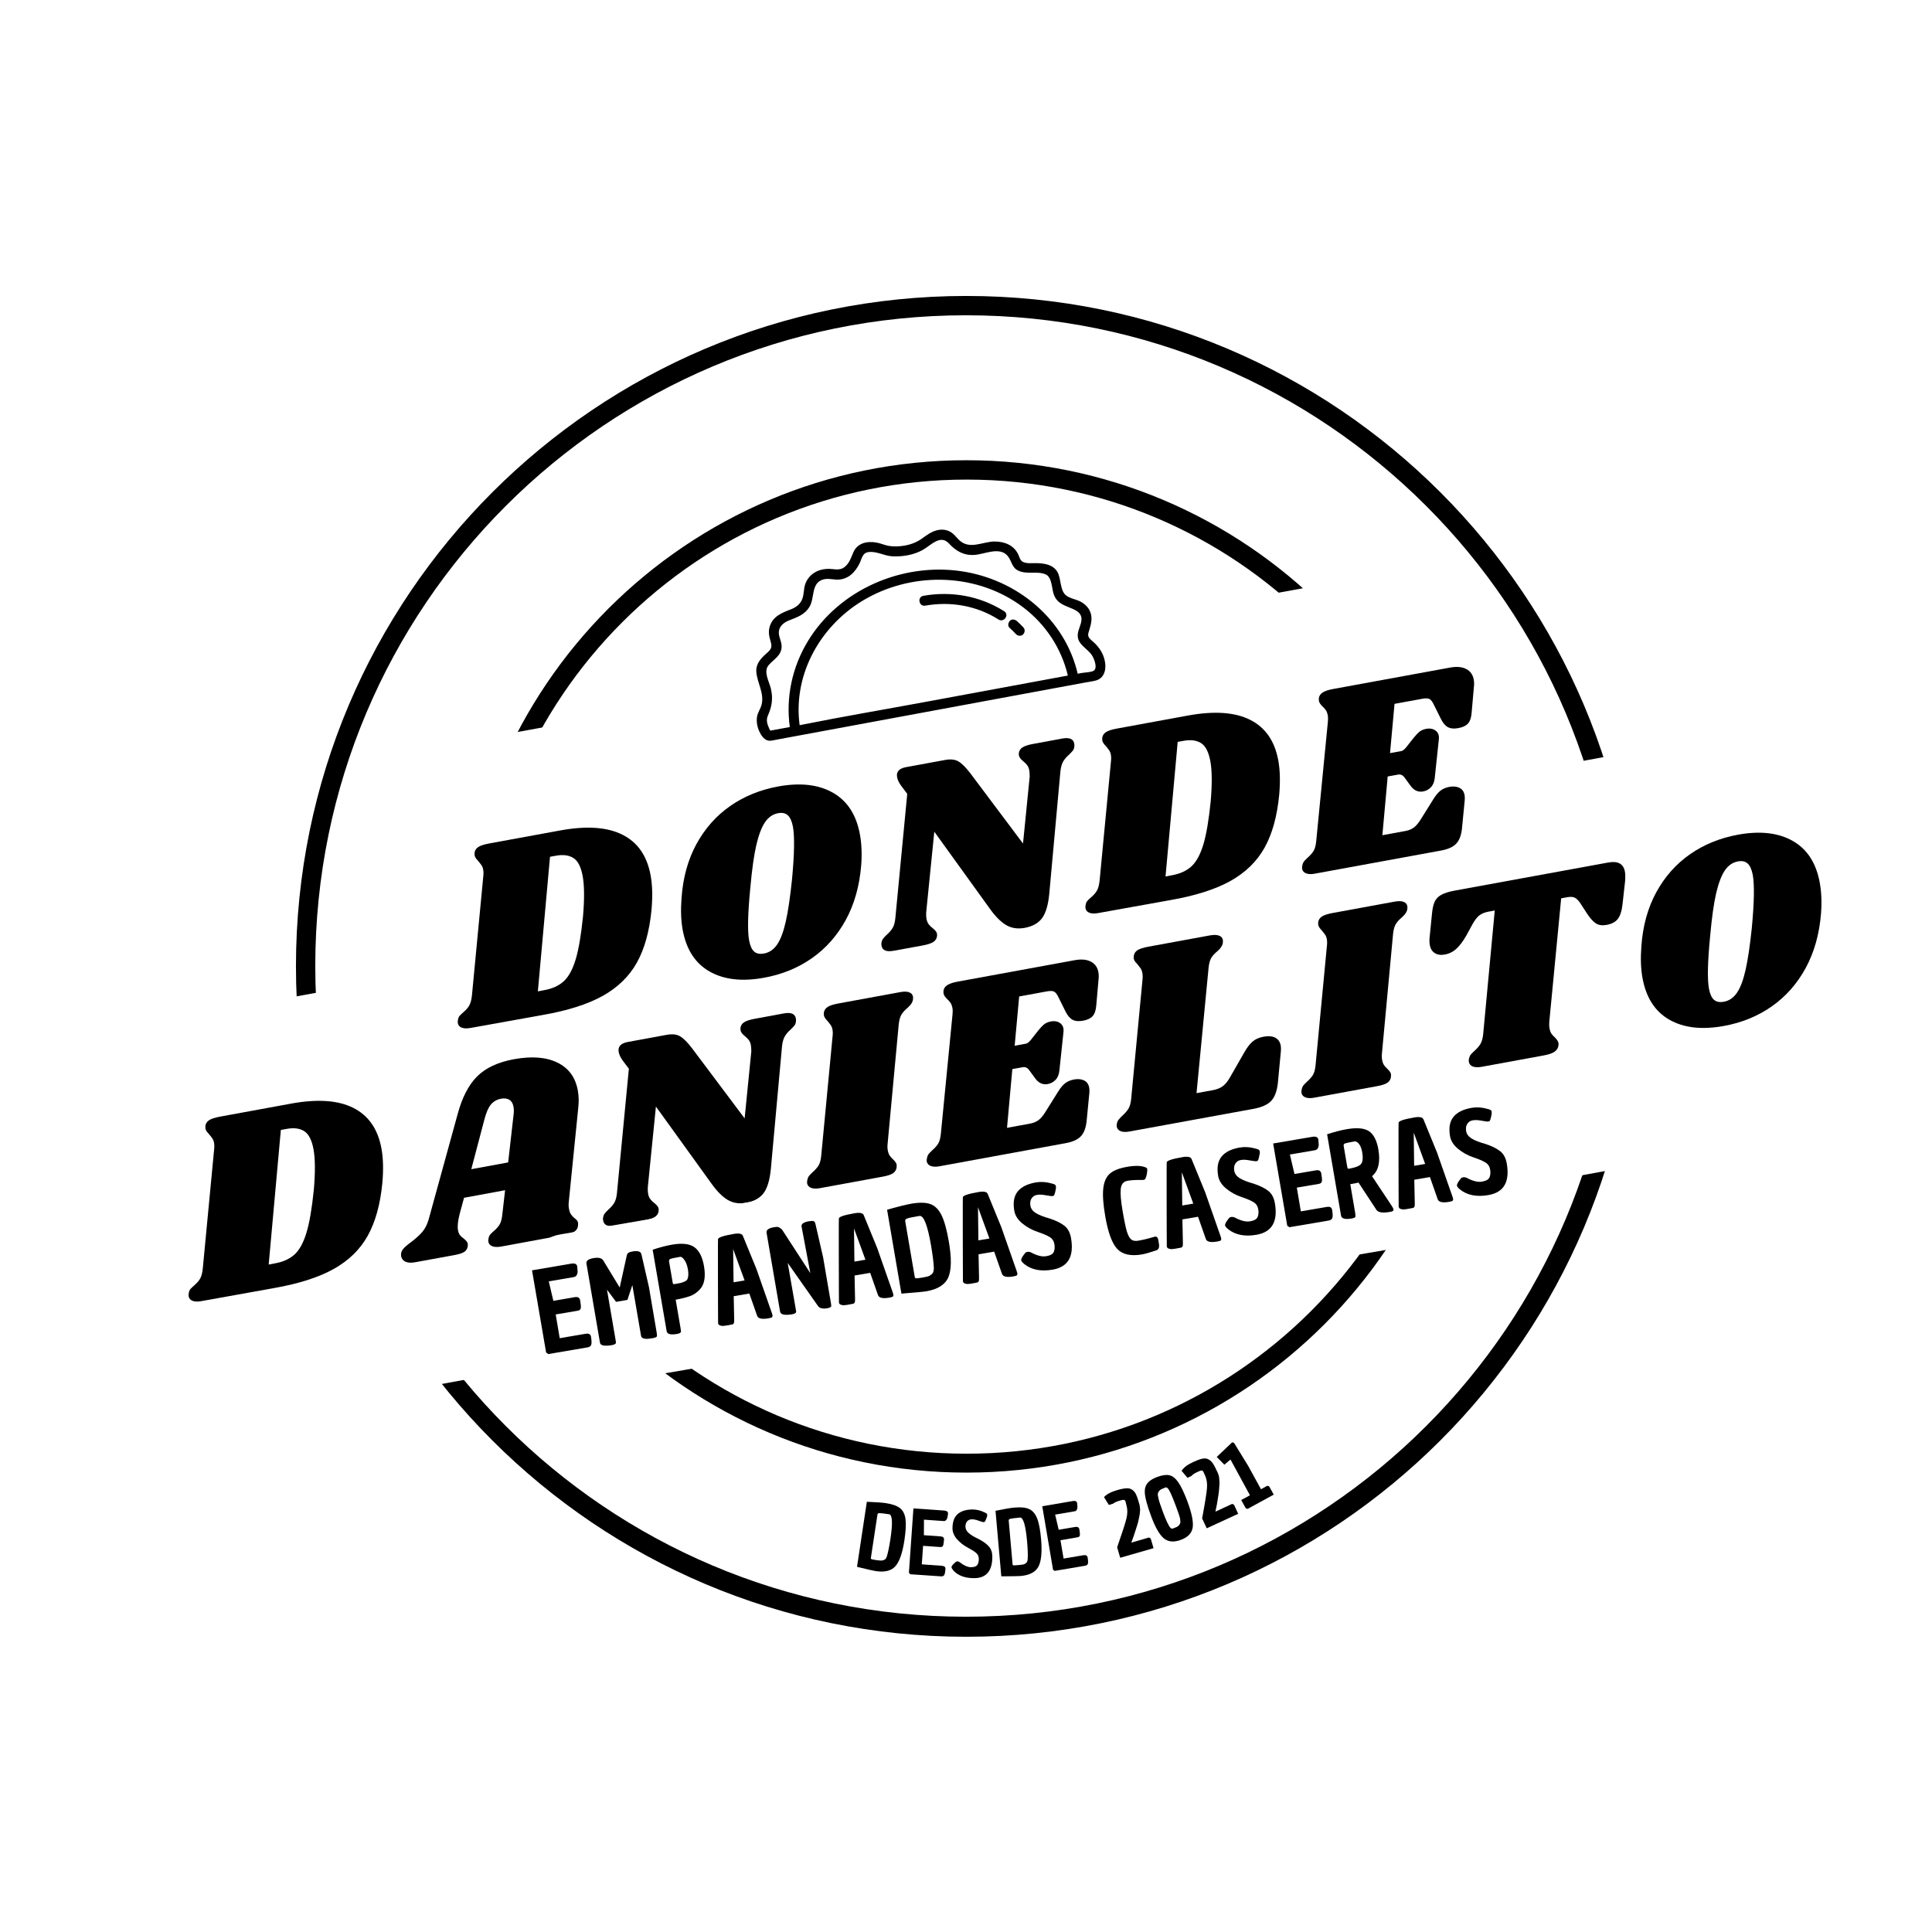 <svg xmlns="http://www.w3.org/2000/svg" xmlns:xlink="http://www.w3.org/1999/xlink" width="500" zoomAndPan="magnify" viewBox="0 0 375 375" height="500" preserveAspectRatio="xMidYMid meet" version="1.0"><defs><g/><clipPath id="id1"><path d="M 57.445 57.445 L 317.695 57.445 L 317.695 317.695 L 57.445 317.695 Z M 57.445 57.445 " clip-rule="nonzero"/></clipPath><clipPath id="id2"><path d="M 57.445 57.445 L 317.695 57.445 L 317.695 317.695 L 57.445 317.695 Z M 57.445 57.445 " clip-rule="nonzero"/></clipPath><clipPath id="id3"><path d="M 187.57 57.445 C 115.703 57.445 57.445 115.703 57.445 187.57 C 57.445 259.434 115.703 317.695 187.57 317.695 C 259.434 317.695 317.695 259.434 317.695 187.57 C 317.695 115.703 259.434 57.445 187.57 57.445 " clip-rule="nonzero"/></clipPath><clipPath id="id4"><path d="M 89.332 89.332 L 285.832 89.332 L 285.832 285.832 L 89.332 285.832 Z M 89.332 89.332 " clip-rule="nonzero"/></clipPath><clipPath id="id5"><path d="M 89.332 89.332 L 285.832 89.332 L 285.832 285.832 L 89.332 285.832 Z M 89.332 89.332 " clip-rule="nonzero"/></clipPath><clipPath id="id6"><path d="M 187.582 89.332 C 133.32 89.332 89.332 133.32 89.332 187.582 C 89.332 241.844 133.32 285.832 187.582 285.832 C 241.844 285.832 285.832 241.844 285.832 187.582 C 285.832 133.32 241.844 89.332 187.582 89.332 " clip-rule="nonzero"/></clipPath><clipPath id="id7"><path d="M 146 102 L 215 102 L 215 144 L 146 144 Z M 146 102 " clip-rule="nonzero"/></clipPath><clipPath id="id8"><path d="M 141.141 110.285 L 208.984 97.723 L 215.27 131.645 L 147.422 144.207 Z M 141.141 110.285 " clip-rule="nonzero"/></clipPath><clipPath id="id9"><path d="M 141.141 110.285 L 208.984 97.723 L 215.27 131.645 L 147.422 144.207 Z M 141.141 110.285 " clip-rule="nonzero"/></clipPath><clipPath id="id10"><path d="M 141.336 110.25 L 209.027 97.715 L 215.34 131.805 L 147.648 144.34 Z M 141.336 110.25 " clip-rule="nonzero"/></clipPath><clipPath id="id11"><path d="M 141.336 110.25 L 208.793 97.758 L 215.074 131.672 L 147.617 144.164 Z M 141.336 110.25 " clip-rule="nonzero"/></clipPath></defs><rect x="-37.5" width="450" fill="#ffffff" y="-37.5" height="450" fill-opacity="1"/><rect x="-37.5" width="450" fill="#ffffff" y="-37.5" height="450" fill-opacity="1"/><rect x="-37.5" width="450" fill="#ffffff" y="-37.5" height="450" fill-opacity="1"/><g clip-path="url(#id1)"><path fill="#ffffff" d="M 187.57 57.445 C 115.703 57.445 57.445 115.703 57.445 187.57 C 57.445 259.434 115.703 317.695 187.57 317.695 C 259.434 317.695 317.695 259.434 317.695 187.57 C 317.695 115.703 259.434 57.445 187.57 57.445 " fill-opacity="1" fill-rule="nonzero"/></g><g clip-path="url(#id2)"><g clip-path="url(#id3)"><path stroke-linecap="butt" transform="matrix(0.75, 0, 0, 0.75, 57.444, 57.444)" fill="none" stroke-linejoin="miter" d="M 173.407 0.001 C 77.636 0.001 0.001 77.636 0.001 173.407 C 0.001 269.173 77.636 346.814 173.407 346.814 C 269.173 346.814 346.814 269.173 346.814 173.407 C 346.814 77.636 269.173 0.001 173.407 0.001 " stroke="#000000" stroke-width="10" stroke-opacity="1" stroke-miterlimit="4"/></g></g><g clip-path="url(#id4)"><path fill="#ffffff" d="M 187.582 89.332 C 133.32 89.332 89.332 133.32 89.332 187.582 C 89.332 241.844 133.32 285.832 187.582 285.832 C 241.844 285.832 285.832 241.844 285.832 187.582 C 285.832 133.32 241.844 89.332 187.582 89.332 " fill-opacity="1" fill-rule="nonzero"/></g><g clip-path="url(#id5)"><g clip-path="url(#id6)"><path stroke-linecap="butt" transform="matrix(0.751, 0, 0, 0.751, 89.333, 89.333)" fill="none" stroke-linejoin="miter" d="M 130.882 -0.001 C 58.597 -0.001 -0.001 58.597 -0.001 130.882 C -0.001 203.166 58.597 261.764 130.882 261.764 C 203.166 261.764 261.764 203.166 261.764 130.882 C 261.764 58.597 203.166 -0.001 130.882 -0.001 " stroke="#000000" stroke-width="10" stroke-opacity="1" stroke-miterlimit="4"/></g></g><g fill="#000000" fill-opacity="1"><g transform="translate(165.597, 304.013)"><g><path d="M 6.391 -12.25 C 7.609 -12.062 8.504 -11.742 9.078 -11.297 C 9.66 -10.848 10.02 -10.145 10.156 -9.188 C 10.289 -8.238 10.223 -6.867 9.953 -5.078 C 9.578 -2.586 8.988 -0.895 8.188 0 C 7.395 0.883 6.129 1.195 4.391 0.938 C 3.961 0.875 2.75 0.598 0.75 0.109 L 2.656 -12.516 C 4.395 -12.453 5.641 -12.363 6.391 -12.25 Z M 6.984 -10.094 C 6.004 -10.25 5.383 -10.32 5.125 -10.312 C 4.875 -10.312 4.738 -10.223 4.719 -10.047 L 3.438 -1.609 C 3.414 -1.492 3.477 -1.41 3.625 -1.359 C 3.781 -1.316 4.086 -1.258 4.547 -1.188 C 5.016 -1.125 5.348 -1.098 5.547 -1.109 C 5.742 -1.129 5.938 -1.191 6.125 -1.297 C 6.312 -1.398 6.457 -1.633 6.562 -2 C 6.781 -2.695 7.004 -3.797 7.234 -5.297 C 7.703 -8.398 7.617 -10 6.984 -10.094 Z M 6.984 -10.094 "/></g></g></g><g fill="#000000" fill-opacity="1"><g transform="translate(175.639, 305.482)"><g><path d="M 6.953 -7.266 C 7.41 -7.234 7.625 -7.016 7.594 -6.609 C 7.551 -6.055 7.488 -5.676 7.406 -5.469 C 7.32 -5.27 7.141 -5.18 6.859 -5.203 L 3.531 -5.438 L 3.281 -1.844 L 7.203 -1.562 C 7.473 -1.531 7.656 -1.461 7.75 -1.359 C 7.844 -1.254 7.883 -1.109 7.875 -0.922 C 7.832 -0.359 7.754 0.02 7.641 0.219 C 7.523 0.426 7.312 0.516 7 0.484 L 1.031 0.078 L 0.781 -0.219 L 1.656 -12.703 L 7.672 -12.281 C 8.16 -12.227 8.395 -12.023 8.375 -11.672 C 8.344 -11.367 8.305 -11.129 8.266 -10.953 C 8.234 -10.785 8.148 -10.617 8.016 -10.453 C 7.891 -10.297 7.711 -10.227 7.484 -10.25 L 3.703 -10.516 L 3.688 -7.5 Z M 6.953 -7.266 "/></g></g></g><g fill="#000000" fill-opacity="1"><g transform="translate(184.252, 306.085)"><g><path d="M 0.812 -1.234 C 0.562 -1.535 0.438 -1.758 0.438 -1.906 C 0.438 -2.062 0.57 -2.27 0.844 -2.531 C 1.113 -2.801 1.289 -2.953 1.375 -2.984 C 1.457 -3.016 1.535 -3.031 1.609 -3.031 C 1.691 -3.031 1.82 -2.977 2 -2.875 C 2.844 -2.219 3.582 -1.891 4.219 -1.891 C 4.852 -1.898 5.266 -2.051 5.453 -2.344 C 5.648 -2.633 5.742 -3.02 5.734 -3.5 C 5.734 -3.977 5.562 -4.363 5.219 -4.656 C 4.883 -4.945 4.328 -5.301 3.547 -5.719 C 2.766 -6.133 2.082 -6.672 1.5 -7.328 C 0.926 -7.992 0.633 -8.688 0.625 -9.406 C 0.625 -10.676 0.953 -11.602 1.609 -12.188 C 2.266 -12.781 3.234 -13.082 4.516 -13.094 C 5.297 -13.094 6.062 -12.91 6.812 -12.547 C 7.207 -12.379 7.395 -12.211 7.375 -12.047 C 7.352 -11.984 7.344 -11.883 7.344 -11.75 C 7.133 -11.133 6.973 -10.781 6.859 -10.688 C 6.828 -10.664 6.75 -10.648 6.625 -10.641 C 6.508 -10.641 6.195 -10.734 5.688 -10.922 C 5.176 -11.109 4.738 -11.195 4.375 -11.188 C 4.02 -11.188 3.723 -11.062 3.484 -10.812 C 3.254 -10.562 3.141 -10.207 3.141 -9.75 C 3.148 -9.301 3.359 -8.895 3.766 -8.531 C 4.172 -8.164 4.797 -7.785 5.641 -7.391 C 6.535 -6.93 7.207 -6.453 7.656 -5.953 C 8.113 -5.461 8.348 -4.797 8.359 -3.953 C 8.367 -1.172 7.195 0.223 4.844 0.234 C 3.082 0.242 1.738 -0.242 0.812 -1.234 Z M 0.812 -1.234 "/></g></g></g><g fill="#000000" fill-opacity="1"><g transform="translate(193.588, 306.027)"><g><path d="M 3.312 -13.406 C 4.539 -13.52 5.488 -13.426 6.156 -13.125 C 6.82 -12.832 7.336 -12.238 7.703 -11.344 C 8.066 -10.457 8.328 -9.109 8.484 -7.297 C 8.703 -4.785 8.531 -3 7.969 -1.938 C 7.406 -0.883 6.25 -0.281 4.5 -0.125 C 4.07 -0.094 2.828 -0.07 0.766 -0.062 L -0.359 -12.781 C 1.328 -13.133 2.551 -13.344 3.312 -13.406 Z M 4.391 -11.469 C 3.398 -11.375 2.781 -11.297 2.531 -11.234 C 2.289 -11.172 2.18 -11.051 2.203 -10.875 L 2.953 -2.375 C 2.961 -2.258 3.047 -2.195 3.203 -2.188 C 3.359 -2.188 3.672 -2.207 4.141 -2.25 C 4.609 -2.289 4.938 -2.336 5.125 -2.391 C 5.32 -2.453 5.492 -2.555 5.641 -2.703 C 5.785 -2.848 5.867 -3.109 5.891 -3.484 C 5.941 -4.223 5.898 -5.348 5.766 -6.859 C 5.484 -9.984 5.023 -11.52 4.391 -11.469 Z M 4.391 -11.469 "/></g></g></g><g fill="#000000" fill-opacity="1"><g transform="translate(203.693, 305.08)"><g><path d="M 5.031 -8.703 C 5.488 -8.773 5.75 -8.613 5.812 -8.219 C 5.906 -7.664 5.938 -7.281 5.906 -7.062 C 5.875 -6.852 5.719 -6.727 5.438 -6.688 L 2.141 -6.125 L 2.75 -2.562 L 6.641 -3.219 C 6.898 -3.25 7.086 -3.223 7.203 -3.141 C 7.316 -3.066 7.391 -2.941 7.422 -2.766 C 7.516 -2.203 7.531 -1.805 7.469 -1.578 C 7.406 -1.359 7.223 -1.223 6.922 -1.172 L 1.016 -0.172 L 0.703 -0.391 L -1.391 -12.719 L 4.562 -13.734 C 5.039 -13.805 5.312 -13.672 5.375 -13.328 C 5.406 -13.023 5.426 -12.785 5.438 -12.609 C 5.445 -12.43 5.41 -12.25 5.328 -12.062 C 5.242 -11.875 5.086 -11.766 4.859 -11.734 L 1.109 -11.094 L 1.797 -8.156 Z M 5.031 -8.703 "/></g></g></g><g fill="#000000" fill-opacity="1"><g transform="translate(212.084, 303.589)"><g/></g></g><g fill="#000000" fill-opacity="1"><g transform="translate(216.806, 302.548)"><g><path d="M 1.844 -10.344 L 1.688 -11 C 1.625 -11.207 1.562 -11.328 1.5 -11.359 C 1.445 -11.391 1.383 -11.41 1.312 -11.422 C 1.188 -11.441 1.008 -11.414 0.781 -11.344 C 0.562 -11.281 0.383 -11.227 0.25 -11.188 C 0.125 -11.145 0.023 -11.109 -0.047 -11.078 C -0.117 -11.055 -0.195 -11.023 -0.281 -10.984 C -0.363 -10.941 -0.422 -10.91 -0.453 -10.891 C -0.598 -10.797 -0.711 -10.723 -0.797 -10.672 L -1.578 -10.438 L -2.516 -11.953 C -2.047 -12.504 -1.203 -12.957 0.016 -13.312 C 0.766 -13.531 1.367 -13.648 1.828 -13.672 C 2.285 -13.703 2.672 -13.598 2.984 -13.359 C 3.297 -13.129 3.531 -12.844 3.688 -12.5 C 3.844 -12.164 3.973 -11.82 4.078 -11.469 C 4.18 -11.125 4.254 -10.875 4.297 -10.719 C 4.348 -10.57 4.379 -10.469 4.391 -10.406 C 4.398 -10.352 4.414 -10.234 4.438 -10.047 C 4.469 -9.859 4.484 -9.703 4.484 -9.578 C 4.492 -9.453 4.484 -9.258 4.453 -9 C 4.43 -8.75 4.395 -8.504 4.344 -8.266 C 4.301 -8.023 4.238 -7.723 4.156 -7.359 C 4.07 -6.992 3.961 -6.609 3.828 -6.203 C 3.441 -4.953 3.094 -3.926 2.781 -3.125 L 6.219 -4.125 L 6.547 -3.922 L 7.094 -2.047 L 0.625 -0.188 L 0.031 -2.219 C 1.02 -5.051 1.625 -6.926 1.844 -7.844 C 2.062 -8.77 2.062 -9.602 1.844 -10.344 Z M 1.844 -10.344 "/></g></g></g><g fill="#000000" fill-opacity="1"><g transform="translate(224.965, 300.186)"><g><path d="M -1.672 -12.828 C -1.336 -13.078 -0.891 -13.305 -0.328 -13.516 C 0.617 -13.867 1.395 -13.977 2 -13.844 C 2.613 -13.719 3.191 -13.266 3.734 -12.484 C 4.273 -11.711 4.863 -10.484 5.5 -8.797 C 6.363 -6.461 6.707 -4.754 6.531 -3.672 C 6.352 -2.586 5.586 -1.797 4.234 -1.297 C 2.891 -0.797 1.789 -0.895 0.938 -1.594 C 0.094 -2.289 -0.723 -3.711 -1.516 -5.859 C -2.316 -8.004 -2.734 -9.57 -2.766 -10.562 C -2.797 -11.551 -2.43 -12.305 -1.672 -12.828 Z M -0.141 -9.5 C -0.066 -9.145 0.023 -8.797 0.141 -8.453 C 0.254 -8.109 0.461 -7.52 0.766 -6.688 C 1.078 -5.863 1.359 -5.188 1.609 -4.656 C 1.867 -4.125 2.07 -3.785 2.219 -3.641 C 2.363 -3.492 2.504 -3.441 2.641 -3.484 C 2.992 -3.617 3.258 -3.723 3.438 -3.797 C 3.613 -3.879 3.77 -4.004 3.906 -4.172 C 4.039 -4.348 4.117 -4.508 4.141 -4.656 C 4.16 -4.812 4.145 -5.062 4.094 -5.406 C 3.988 -5.875 3.723 -6.672 3.297 -7.797 C 2.879 -8.922 2.547 -9.75 2.297 -10.281 C 2.047 -10.82 1.844 -11.164 1.688 -11.312 C 1.531 -11.469 1.379 -11.52 1.234 -11.469 C 0.891 -11.332 0.625 -11.219 0.438 -11.125 C 0.258 -11.039 0.109 -10.91 -0.016 -10.734 C -0.141 -10.566 -0.211 -10.406 -0.234 -10.25 C -0.254 -10.102 -0.223 -9.852 -0.141 -9.5 Z M -0.141 -9.5 "/></g></g></g><g fill="#000000" fill-opacity="1"><g transform="translate(233.629, 296.923)"><g><path d="M 0.281 -10.516 L 0 -11.125 C -0.082 -11.32 -0.156 -11.43 -0.219 -11.453 C -0.281 -11.484 -0.348 -11.5 -0.422 -11.5 C -0.547 -11.488 -0.711 -11.438 -0.922 -11.344 C -1.141 -11.25 -1.305 -11.172 -1.422 -11.109 C -1.547 -11.047 -1.645 -10.992 -1.719 -10.953 C -1.789 -10.91 -1.863 -10.863 -1.938 -10.812 C -2.008 -10.77 -2.055 -10.738 -2.078 -10.719 C -2.211 -10.582 -2.316 -10.484 -2.391 -10.422 L -3.141 -10.078 L -4.281 -11.438 C -3.906 -12.062 -3.145 -12.633 -2 -13.156 C -1.289 -13.488 -0.707 -13.703 -0.25 -13.797 C 0.207 -13.891 0.602 -13.844 0.938 -13.656 C 1.27 -13.477 1.539 -13.234 1.75 -12.922 C 1.969 -12.617 2.148 -12.301 2.297 -11.969 C 2.453 -11.645 2.566 -11.406 2.641 -11.25 C 2.711 -11.102 2.758 -11.004 2.781 -10.953 C 2.801 -10.91 2.836 -10.797 2.891 -10.609 C 2.953 -10.43 2.988 -10.281 3 -10.156 C 3.008 -10.031 3.023 -9.836 3.047 -9.578 C 3.078 -9.316 3.082 -9.062 3.062 -8.812 C 3.051 -8.57 3.031 -8.266 3 -7.891 C 2.977 -7.523 2.93 -7.129 2.859 -6.703 C 2.672 -5.41 2.477 -4.348 2.281 -3.516 L 5.531 -5.016 L 5.891 -4.859 L 6.703 -3.094 L 0.594 -0.281 L -0.297 -2.203 C 0.254 -5.148 0.566 -7.094 0.641 -8.031 C 0.723 -8.977 0.602 -9.805 0.281 -10.516 Z M 0.281 -10.516 "/></g></g></g><g fill="#000000" fill-opacity="1"><g transform="translate(241.29, 293.357)"><g><path d="M 5.938 -3.25 L 0.875 -0.484 L 0.516 -0.594 L -0.375 -2.203 L 1.328 -3.125 L -2.453 -10.062 L -3.641 -9.062 L -5.125 -10.562 L -2.125 -13.406 L -1.766 -13.297 L 0.953 -8.875 L 3.469 -4.297 L 4.688 -4.969 L 5.047 -4.875 Z M 5.938 -3.25 "/></g></g></g><path fill="#ffffff" d="M 36.59 269.582 L 25.199 207.355 C 24.41 203.059 27.254 198.941 31.543 198.156 L 75.883 190.039 C 80.176 189.254 83.016 185.133 82.23 180.84 L 77.379 154.344 C 76.594 150.047 79.434 145.93 83.727 145.145 L 275.273 110.082 C 277.336 109.707 279.461 110.164 281.188 111.355 C 282.91 112.547 284.09 114.375 284.469 116.438 L 289.32 142.934 C 289.695 144.996 290.875 146.824 292.602 148.016 C 294.324 149.211 296.453 149.668 298.512 149.289 L 342.852 141.176 C 344.91 140.797 347.039 141.254 348.762 142.445 C 350.488 143.641 351.668 145.469 352.047 147.531 L 363.434 209.758 C 363.812 211.82 363.355 213.949 362.164 215.676 C 360.977 217.402 359.148 218.582 357.09 218.961 L 45.781 275.941 C 43.723 276.316 41.594 275.859 39.871 274.668 C 38.145 273.477 36.965 271.648 36.59 269.582 " fill-opacity="1" fill-rule="nonzero"/><g fill="#000000" fill-opacity="1"><g transform="translate(90.46, 199.737)"><g><path d="M 18.266 -38.547 C 23.379 -39.484 27.41 -39.207 30.359 -37.719 C 33.316 -36.238 35.141 -33.602 35.828 -29.812 C 36.172 -27.938 36.227 -25.711 36 -23.141 C 35.594 -18.973 34.645 -15.555 33.156 -12.891 C 31.664 -10.223 29.457 -8.07 26.531 -6.438 C 23.613 -4.812 19.711 -3.57 14.828 -2.719 L 0.906 -0.219 C 0.188 -0.082 -0.391 -0.098 -0.828 -0.266 C -1.266 -0.43 -1.52 -0.723 -1.594 -1.141 C -1.633 -1.336 -1.625 -1.566 -1.562 -1.828 C -1.508 -2.148 -1.398 -2.398 -1.234 -2.578 C -1.078 -2.754 -0.828 -2.992 -0.484 -3.297 C -0.004 -3.703 0.359 -4.117 0.609 -4.547 C 0.867 -4.984 1.047 -5.633 1.141 -6.5 L 3.344 -29.625 C 3.406 -30.094 3.398 -30.535 3.328 -30.953 C 3.254 -31.328 3.129 -31.629 2.953 -31.859 C 2.785 -32.098 2.57 -32.367 2.312 -32.672 C 1.938 -33.055 1.723 -33.391 1.672 -33.672 C 1.648 -33.773 1.645 -33.969 1.656 -34.25 C 1.727 -34.707 1.973 -35.07 2.391 -35.344 C 2.805 -35.613 3.5 -35.836 4.469 -36.016 Z M 22.703 -21.875 C 22.992 -25.238 22.973 -27.836 22.641 -29.672 C 22.305 -31.484 21.703 -32.66 20.828 -33.203 C 19.961 -33.754 18.828 -33.898 17.422 -33.641 L 16.297 -33.438 L 13.938 -7.312 L 15.172 -7.547 C 16.734 -7.828 17.988 -8.395 18.938 -9.25 C 19.895 -10.113 20.672 -11.523 21.266 -13.484 C 21.859 -15.441 22.336 -18.238 22.703 -21.875 Z M 22.703 -21.875 "/></g></g></g><g fill="#000000" fill-opacity="1"><g transform="translate(132.503, 192.042)"><g><path d="M 18.547 -39.391 C 22.836 -40.172 26.379 -39.766 29.172 -38.172 C 31.961 -36.586 33.707 -33.895 34.406 -30.094 C 34.738 -28.27 34.82 -26.273 34.656 -24.109 C 34.332 -20.098 33.336 -16.562 31.672 -13.5 C 30.004 -10.445 27.812 -7.969 25.094 -6.062 C 22.383 -4.164 19.289 -2.898 15.812 -2.266 C 11.551 -1.484 8.023 -1.883 5.234 -3.469 C 2.441 -5.051 0.695 -7.754 0 -11.578 C -0.32 -13.316 -0.395 -15.363 -0.219 -17.719 C 0.062 -21.688 1.023 -25.18 2.672 -28.203 C 4.328 -31.234 6.504 -33.691 9.203 -35.578 C 11.91 -37.473 15.023 -38.742 18.547 -39.391 Z M 18.531 -34.203 C 17.508 -34.016 16.664 -33.438 16 -32.469 C 15.332 -31.5 14.766 -30.016 14.297 -28.016 C 13.836 -26.016 13.453 -23.273 13.141 -19.797 C 12.648 -14.773 12.566 -11.363 12.891 -9.562 C 13.086 -8.488 13.414 -7.75 13.875 -7.344 C 14.344 -6.938 14.984 -6.812 15.797 -6.969 C 16.828 -7.156 17.676 -7.738 18.344 -8.719 C 19.008 -9.695 19.566 -11.18 20.016 -13.172 C 20.461 -15.16 20.863 -17.863 21.219 -21.281 C 21.688 -26.227 21.75 -29.66 21.406 -31.578 C 21.195 -32.66 20.859 -33.406 20.391 -33.812 C 19.93 -34.219 19.312 -34.348 18.531 -34.203 Z M 18.531 -34.203 "/></g></g></g><g fill="#000000" fill-opacity="1"><g transform="translate(172.55, 184.711)"><g><path d="M 33.625 -41.359 C 35.008 -41.609 35.785 -41.289 35.953 -40.406 C 35.992 -40.176 36.004 -40.008 35.984 -39.906 C 35.961 -39.531 35.863 -39.234 35.688 -39.016 C 35.508 -38.797 35.254 -38.523 34.922 -38.203 C 34.473 -37.816 34.113 -37.398 33.844 -36.953 C 33.57 -36.516 33.383 -35.883 33.281 -35.062 L 31.109 -11.188 C 30.898 -9.031 30.43 -7.461 29.703 -6.484 C 28.984 -5.516 27.859 -4.891 26.328 -4.609 C 24.953 -4.359 23.738 -4.551 22.688 -5.188 C 21.645 -5.82 20.582 -6.906 19.5 -8.438 L 8.797 -23.281 L 7.219 -7.578 C 7.195 -7.098 7.219 -6.691 7.281 -6.359 C 7.363 -5.922 7.508 -5.566 7.719 -5.297 C 7.926 -5.023 8.195 -4.766 8.531 -4.516 C 8.988 -4.148 9.25 -3.812 9.312 -3.5 C 9.344 -3.289 9.348 -3.133 9.328 -3.031 C 9.273 -2.531 9.031 -2.141 8.594 -1.859 C 8.156 -1.586 7.457 -1.363 6.5 -1.188 L 0.922 -0.172 C -0.484 0.086 -1.27 -0.227 -1.438 -1.125 C -1.477 -1.352 -1.488 -1.523 -1.469 -1.641 C -1.426 -1.992 -1.316 -2.285 -1.141 -2.516 C -0.973 -2.742 -0.723 -3.008 -0.391 -3.312 C 0.055 -3.707 0.414 -4.125 0.688 -4.562 C 0.969 -5 1.148 -5.641 1.234 -6.484 L 3.547 -30.625 L 2.391 -32.156 C 1.941 -32.77 1.672 -33.332 1.578 -33.844 C 1.379 -34.906 1.961 -35.562 3.328 -35.812 L 10.906 -37.203 C 11.988 -37.398 12.852 -37.301 13.5 -36.906 C 14.156 -36.52 14.922 -35.754 15.797 -34.609 L 26.016 -20.984 L 27.312 -33.969 C 27.312 -34.457 27.285 -34.859 27.234 -35.172 C 27.148 -35.617 27.004 -35.969 26.797 -36.219 C 26.598 -36.477 26.332 -36.738 26 -37 C 25.551 -37.375 25.297 -37.719 25.234 -38.031 C 25.203 -38.227 25.191 -38.379 25.203 -38.484 C 25.254 -38.992 25.5 -39.383 25.938 -39.656 C 26.383 -39.938 27.086 -40.16 28.047 -40.328 Z M 33.625 -41.359 "/></g></g></g><g fill="#000000" fill-opacity="1"><g transform="translate(212.291, 177.437)"><g><path d="M 18.266 -38.547 C 23.379 -39.484 27.41 -39.207 30.359 -37.719 C 33.316 -36.238 35.141 -33.602 35.828 -29.812 C 36.172 -27.938 36.227 -25.711 36 -23.141 C 35.594 -18.973 34.645 -15.555 33.156 -12.891 C 31.664 -10.223 29.457 -8.07 26.531 -6.438 C 23.613 -4.812 19.711 -3.57 14.828 -2.719 L 0.906 -0.219 C 0.188 -0.082 -0.391 -0.098 -0.828 -0.266 C -1.266 -0.43 -1.52 -0.723 -1.594 -1.141 C -1.633 -1.336 -1.625 -1.566 -1.562 -1.828 C -1.508 -2.148 -1.398 -2.398 -1.234 -2.578 C -1.078 -2.754 -0.828 -2.992 -0.484 -3.297 C -0.004 -3.703 0.359 -4.117 0.609 -4.547 C 0.867 -4.984 1.047 -5.633 1.141 -6.5 L 3.344 -29.625 C 3.406 -30.094 3.398 -30.535 3.328 -30.953 C 3.254 -31.328 3.129 -31.629 2.953 -31.859 C 2.785 -32.098 2.57 -32.367 2.312 -32.672 C 1.938 -33.055 1.723 -33.391 1.672 -33.672 C 1.648 -33.773 1.645 -33.969 1.656 -34.25 C 1.727 -34.707 1.973 -35.07 2.391 -35.344 C 2.805 -35.613 3.5 -35.836 4.469 -36.016 Z M 22.703 -21.875 C 22.992 -25.238 22.973 -27.836 22.641 -29.672 C 22.305 -31.484 21.703 -32.66 20.828 -33.203 C 19.961 -33.754 18.828 -33.898 17.422 -33.641 L 16.297 -33.438 L 13.938 -7.312 L 15.172 -7.547 C 16.734 -7.828 17.988 -8.395 18.938 -9.25 C 19.895 -10.113 20.672 -11.523 21.266 -13.484 C 21.859 -15.441 22.336 -18.238 22.703 -21.875 Z M 22.703 -21.875 "/></g></g></g><g fill="#000000" fill-opacity="1"><g transform="translate(254.334, 169.742)"><g><path d="M 27.156 -40.172 C 28.414 -40.398 29.445 -40.305 30.25 -39.891 C 31.051 -39.484 31.539 -38.801 31.719 -37.844 C 31.801 -37.363 31.812 -36.895 31.75 -36.438 L 31.312 -31.422 C 31.238 -30.461 31.004 -29.758 30.609 -29.312 C 30.223 -28.875 29.602 -28.578 28.75 -28.422 C 27.926 -28.266 27.25 -28.32 26.719 -28.594 C 26.195 -28.875 25.742 -29.398 25.359 -30.172 L 23.984 -32.938 C 23.711 -33.52 23.438 -33.891 23.156 -34.047 C 22.875 -34.211 22.395 -34.234 21.719 -34.109 L 16.344 -33.125 L 15.469 -23.562 L 17.703 -23.969 C 17.941 -24.02 18.234 -24.25 18.578 -24.656 L 20.031 -26.5 C 20.469 -27.039 20.852 -27.445 21.188 -27.719 C 21.531 -27.988 21.973 -28.176 22.516 -28.281 C 23.141 -28.395 23.676 -28.32 24.125 -28.062 C 24.57 -27.812 24.844 -27.43 24.938 -26.922 C 24.957 -26.773 24.961 -26.566 24.953 -26.297 L 24.156 -18.797 C 24.082 -18.004 23.832 -17.383 23.406 -16.938 C 22.988 -16.5 22.484 -16.227 21.891 -16.125 C 20.941 -15.945 20.133 -16.305 19.469 -17.203 L 18.281 -18.828 C 17.945 -19.297 17.523 -19.484 17.016 -19.391 L 15.016 -19.031 L 13.984 -7.625 L 18.484 -8.453 C 19.141 -8.578 19.691 -8.812 20.141 -9.156 C 20.586 -9.5 21.039 -10.051 21.5 -10.812 L 23.953 -14.734 C 24.391 -15.422 24.828 -15.938 25.266 -16.281 C 25.711 -16.633 26.297 -16.879 27.016 -17.016 C 27.766 -17.148 28.406 -17.086 28.938 -16.828 C 29.477 -16.566 29.812 -16.098 29.938 -15.422 C 29.988 -15.141 30 -14.805 29.969 -14.422 L 29.438 -8.969 C 29.301 -7.613 28.922 -6.613 28.297 -5.969 C 27.672 -5.32 26.676 -4.879 25.312 -4.641 L 0.922 -0.172 C 0.203 -0.035 -0.375 -0.051 -0.812 -0.219 C -1.25 -0.383 -1.508 -0.676 -1.594 -1.094 C -1.625 -1.281 -1.609 -1.508 -1.547 -1.781 C -1.473 -2.176 -1.301 -2.504 -1.031 -2.766 C -0.758 -3.023 -0.598 -3.188 -0.547 -3.25 C -0.055 -3.676 0.32 -4.098 0.594 -4.516 C 0.875 -4.941 1.055 -5.586 1.141 -6.453 L 3.406 -29.641 C 3.457 -30.098 3.453 -30.52 3.391 -30.906 C 3.305 -31.312 3.18 -31.641 3.016 -31.891 C 2.848 -32.141 2.613 -32.398 2.312 -32.672 C 1.938 -33.055 1.723 -33.391 1.672 -33.672 C 1.648 -33.773 1.645 -33.969 1.656 -34.25 C 1.727 -34.707 1.984 -35.07 2.422 -35.344 C 2.859 -35.625 3.539 -35.848 4.469 -36.016 Z M 27.156 -40.172 "/></g></g></g><g fill="#000000" fill-opacity="1"><g transform="translate(38.215, 252.76)"><g><path d="M 18.266 -38.547 C 23.379 -39.484 27.41 -39.207 30.359 -37.719 C 33.316 -36.238 35.141 -33.602 35.828 -29.812 C 36.172 -27.938 36.227 -25.711 36 -23.141 C 35.594 -18.973 34.645 -15.555 33.156 -12.891 C 31.664 -10.223 29.457 -8.07 26.531 -6.438 C 23.613 -4.812 19.711 -3.57 14.828 -2.719 L 0.906 -0.219 C 0.188 -0.082 -0.391 -0.098 -0.828 -0.266 C -1.266 -0.43 -1.52 -0.723 -1.594 -1.141 C -1.633 -1.336 -1.625 -1.566 -1.562 -1.828 C -1.508 -2.148 -1.398 -2.398 -1.234 -2.578 C -1.078 -2.754 -0.828 -2.992 -0.484 -3.297 C -0.004 -3.703 0.359 -4.117 0.609 -4.547 C 0.867 -4.984 1.047 -5.633 1.141 -6.5 L 3.344 -29.625 C 3.406 -30.094 3.398 -30.535 3.328 -30.953 C 3.254 -31.328 3.129 -31.629 2.953 -31.859 C 2.785 -32.098 2.57 -32.367 2.312 -32.672 C 1.938 -33.055 1.723 -33.391 1.672 -33.672 C 1.648 -33.773 1.645 -33.969 1.656 -34.25 C 1.727 -34.707 1.973 -35.07 2.391 -35.344 C 2.805 -35.613 3.5 -35.836 4.469 -36.016 Z M 22.703 -21.875 C 22.992 -25.238 22.973 -27.836 22.641 -29.672 C 22.305 -31.484 21.703 -32.66 20.828 -33.203 C 19.961 -33.754 18.828 -33.898 17.422 -33.641 L 16.297 -33.438 L 13.938 -7.312 L 15.172 -7.547 C 16.734 -7.828 17.988 -8.395 18.938 -9.25 C 19.895 -10.113 20.672 -11.523 21.266 -13.484 C 21.859 -15.441 22.336 -18.238 22.703 -21.875 Z M 22.703 -21.875 "/></g></g></g><g fill="#000000" fill-opacity="1"><g transform="translate(80.258, 245.065)"><g><path d="M 30.141 -11.766 C 30.086 -11.285 30.102 -10.828 30.188 -10.391 C 30.25 -10.023 30.352 -9.719 30.5 -9.469 C 30.656 -9.227 30.805 -9.039 30.953 -8.906 C 31.098 -8.781 31.195 -8.688 31.25 -8.625 C 31.656 -8.352 31.891 -8.039 31.953 -7.688 C 31.961 -7.625 31.957 -7.453 31.938 -7.172 C 31.883 -6.66 31.645 -6.27 31.219 -6 C 30.789 -5.727 30.102 -5.508 29.156 -5.344 L 17.031 -3.109 C 16.312 -2.984 15.734 -3.004 15.297 -3.172 C 14.867 -3.336 14.613 -3.629 14.531 -4.047 C 14.5 -4.234 14.516 -4.461 14.578 -4.734 C 14.629 -5.016 14.734 -5.25 14.891 -5.438 C 15.047 -5.625 15.281 -5.852 15.594 -6.125 C 16.082 -6.531 16.457 -6.953 16.719 -7.391 C 16.988 -7.836 17.164 -8.508 17.25 -9.406 L 17.781 -14.047 L 9.812 -12.578 L 8.953 -9.406 C 8.609 -8.039 8.504 -7 8.641 -6.281 C 8.711 -5.875 8.836 -5.555 9.016 -5.328 C 9.203 -5.098 9.457 -4.867 9.781 -4.641 C 10.062 -4.41 10.258 -4.207 10.375 -4.031 C 10.5 -3.863 10.555 -3.625 10.547 -3.312 C 10.504 -2.77 10.285 -2.363 9.891 -2.094 C 9.504 -1.832 8.852 -1.617 7.938 -1.453 L 0.312 -0.062 C -0.477 0.082 -1.102 0.047 -1.562 -0.172 C -2.02 -0.391 -2.297 -0.734 -2.391 -1.203 C -2.484 -1.742 -2.363 -2.211 -2.031 -2.609 C -1.707 -3.004 -1.18 -3.461 -0.453 -3.984 C 0.461 -4.68 1.18 -5.332 1.703 -5.938 C 2.223 -6.539 2.629 -7.328 2.922 -8.297 L 8.578 -28.844 C 9.43 -32.02 10.68 -34.441 12.328 -36.109 C 13.984 -37.773 16.367 -38.895 19.484 -39.469 C 22.953 -40.102 25.77 -39.883 27.938 -38.812 C 30.113 -37.75 31.43 -35.957 31.891 -33.438 C 32.086 -32.375 32.117 -31.25 31.984 -30.062 Z M 18.375 -19.438 L 19.453 -28.922 C 19.504 -29.359 19.488 -29.805 19.406 -30.266 C 19.289 -30.898 19.023 -31.344 18.609 -31.594 C 18.191 -31.852 17.66 -31.926 17.016 -31.812 C 16.203 -31.656 15.547 -31.285 15.047 -30.703 C 14.555 -30.129 14.133 -29.176 13.781 -27.844 L 11.219 -18.125 Z M 18.375 -19.438 "/></g></g></g><g fill="#000000" fill-opacity="1"><g transform="translate(118.516, 238.062)"><g><path d="M 33.625 -41.359 C 35.008 -41.609 35.785 -41.289 35.953 -40.406 C 35.992 -40.176 36.004 -40.008 35.984 -39.906 C 35.961 -39.531 35.863 -39.234 35.688 -39.016 C 35.508 -38.797 35.254 -38.523 34.922 -38.203 C 34.473 -37.816 34.113 -37.398 33.844 -36.953 C 33.57 -36.516 33.383 -35.883 33.281 -35.062 L 31.109 -11.188 C 30.898 -9.031 30.43 -7.461 29.703 -6.484 C 28.984 -5.516 27.859 -4.891 26.328 -4.609 C 24.953 -4.359 23.738 -4.551 22.688 -5.188 C 21.645 -5.82 20.582 -6.906 19.5 -8.438 L 8.797 -23.281 L 7.219 -7.578 C 7.195 -7.098 7.219 -6.691 7.281 -6.359 C 7.363 -5.922 7.508 -5.566 7.719 -5.297 C 7.926 -5.023 8.195 -4.766 8.531 -4.516 C 8.988 -4.148 9.25 -3.812 9.312 -3.5 C 9.344 -3.289 9.348 -3.133 9.328 -3.031 C 9.273 -2.531 9.031 -2.141 8.594 -1.859 C 8.156 -1.586 7.457 -1.363 6.5 -1.188 L 0.922 -0.172 C -0.484 0.086 -1.27 -0.227 -1.438 -1.125 C -1.477 -1.352 -1.488 -1.523 -1.469 -1.641 C -1.426 -1.992 -1.316 -2.285 -1.141 -2.516 C -0.973 -2.742 -0.723 -3.008 -0.391 -3.312 C 0.055 -3.707 0.414 -4.125 0.688 -4.562 C 0.969 -5 1.148 -5.641 1.234 -6.484 L 3.547 -30.625 L 2.391 -32.156 C 1.941 -32.77 1.672 -33.332 1.578 -33.844 C 1.379 -34.906 1.961 -35.562 3.328 -35.812 L 10.906 -37.203 C 11.988 -37.398 12.852 -37.301 13.5 -36.906 C 14.156 -36.52 14.922 -35.754 15.797 -34.609 L 26.016 -20.984 L 27.312 -33.969 C 27.312 -34.457 27.285 -34.859 27.234 -35.172 C 27.148 -35.617 27.004 -35.969 26.797 -36.219 C 26.598 -36.477 26.332 -36.738 26 -37 C 25.551 -37.375 25.297 -37.719 25.234 -38.031 C 25.203 -38.227 25.191 -38.379 25.203 -38.484 C 25.254 -38.992 25.5 -39.383 25.938 -39.656 C 26.383 -39.938 27.086 -40.16 28.047 -40.328 Z M 33.625 -41.359 "/></g></g></g><g fill="#000000" fill-opacity="1"><g transform="translate(158.257, 230.788)"><g><path d="M 16.484 -38.219 C 17.203 -38.352 17.773 -38.344 18.203 -38.188 C 18.629 -38.031 18.879 -37.75 18.953 -37.344 C 18.984 -37.176 18.977 -36.953 18.938 -36.672 C 18.875 -36.41 18.766 -36.164 18.609 -35.938 C 18.453 -35.719 18.305 -35.551 18.172 -35.438 C 18.047 -35.32 17.953 -35.227 17.891 -35.156 C 17.398 -34.75 17.016 -34.328 16.734 -33.891 C 16.461 -33.453 16.281 -32.816 16.188 -31.984 L 14.031 -8.812 C 13.977 -8.332 13.988 -7.895 14.062 -7.5 C 14.133 -7.094 14.254 -6.758 14.422 -6.5 C 14.598 -6.238 14.832 -5.977 15.125 -5.719 C 15.508 -5.344 15.727 -5.016 15.781 -4.734 C 15.789 -4.672 15.789 -4.5 15.781 -4.219 C 15.719 -3.707 15.469 -3.312 15.031 -3.031 C 14.594 -2.758 13.895 -2.539 12.938 -2.375 L 0.922 -0.172 C 0.203 -0.035 -0.375 -0.051 -0.812 -0.219 C -1.25 -0.383 -1.508 -0.676 -1.594 -1.094 C -1.625 -1.281 -1.609 -1.508 -1.547 -1.781 C -1.473 -2.176 -1.301 -2.504 -1.031 -2.766 C -0.758 -3.023 -0.598 -3.188 -0.547 -3.25 C -0.055 -3.676 0.32 -4.098 0.594 -4.516 C 0.875 -4.941 1.055 -5.586 1.141 -6.453 L 3.344 -29.625 C 3.406 -30.094 3.398 -30.535 3.328 -30.953 C 3.254 -31.328 3.129 -31.629 2.953 -31.859 C 2.785 -32.098 2.57 -32.367 2.312 -32.672 C 1.938 -33.055 1.723 -33.391 1.672 -33.672 C 1.648 -33.773 1.645 -33.969 1.656 -34.25 C 1.727 -34.707 1.973 -35.07 2.391 -35.344 C 2.805 -35.613 3.5 -35.836 4.469 -36.016 Z M 16.484 -38.219 "/></g></g></g><g fill="#000000" fill-opacity="1"><g transform="translate(181.477, 226.538)"><g><path d="M 27.156 -40.172 C 28.414 -40.398 29.445 -40.305 30.25 -39.891 C 31.051 -39.484 31.539 -38.801 31.719 -37.844 C 31.801 -37.363 31.812 -36.895 31.75 -36.438 L 31.312 -31.422 C 31.238 -30.461 31.004 -29.758 30.609 -29.312 C 30.223 -28.875 29.602 -28.578 28.75 -28.422 C 27.926 -28.266 27.25 -28.32 26.719 -28.594 C 26.195 -28.875 25.742 -29.398 25.359 -30.172 L 23.984 -32.938 C 23.711 -33.52 23.438 -33.891 23.156 -34.047 C 22.875 -34.211 22.395 -34.234 21.719 -34.109 L 16.344 -33.125 L 15.469 -23.562 L 17.703 -23.969 C 17.941 -24.02 18.234 -24.25 18.578 -24.656 L 20.031 -26.5 C 20.469 -27.039 20.852 -27.445 21.188 -27.719 C 21.531 -27.988 21.973 -28.176 22.516 -28.281 C 23.141 -28.395 23.676 -28.32 24.125 -28.062 C 24.57 -27.812 24.844 -27.43 24.938 -26.922 C 24.957 -26.773 24.961 -26.566 24.953 -26.297 L 24.156 -18.797 C 24.082 -18.004 23.832 -17.383 23.406 -16.938 C 22.988 -16.5 22.484 -16.227 21.891 -16.125 C 20.941 -15.945 20.133 -16.305 19.469 -17.203 L 18.281 -18.828 C 17.945 -19.297 17.523 -19.484 17.016 -19.391 L 15.016 -19.031 L 13.984 -7.625 L 18.484 -8.453 C 19.141 -8.578 19.691 -8.812 20.141 -9.156 C 20.586 -9.5 21.039 -10.051 21.5 -10.812 L 23.953 -14.734 C 24.391 -15.422 24.828 -15.938 25.266 -16.281 C 25.711 -16.633 26.297 -16.879 27.016 -17.016 C 27.766 -17.148 28.406 -17.086 28.938 -16.828 C 29.477 -16.566 29.812 -16.098 29.938 -15.422 C 29.988 -15.141 30 -14.805 29.969 -14.422 L 29.438 -8.969 C 29.301 -7.613 28.922 -6.613 28.297 -5.969 C 27.672 -5.32 26.676 -4.879 25.312 -4.641 L 0.922 -0.172 C 0.203 -0.035 -0.375 -0.051 -0.812 -0.219 C -1.25 -0.383 -1.508 -0.676 -1.594 -1.094 C -1.625 -1.281 -1.609 -1.508 -1.547 -1.781 C -1.473 -2.176 -1.301 -2.504 -1.031 -2.766 C -0.758 -3.023 -0.598 -3.188 -0.547 -3.25 C -0.055 -3.676 0.32 -4.098 0.594 -4.516 C 0.875 -4.941 1.055 -5.586 1.141 -6.453 L 3.406 -29.641 C 3.457 -30.098 3.453 -30.52 3.391 -30.906 C 3.305 -31.312 3.18 -31.641 3.016 -31.891 C 2.848 -32.141 2.613 -32.398 2.312 -32.672 C 1.938 -33.055 1.723 -33.391 1.672 -33.672 C 1.648 -33.773 1.645 -33.969 1.656 -34.25 C 1.727 -34.707 1.984 -35.07 2.422 -35.344 C 2.859 -35.625 3.539 -35.848 4.469 -36.016 Z M 27.156 -40.172 "/></g></g></g><g fill="#000000" fill-opacity="1"><g transform="translate(218.354, 219.788)"><g><path d="M 26.891 -18.562 C 27.836 -18.738 28.598 -18.676 29.172 -18.375 C 29.742 -18.07 30.098 -17.562 30.234 -16.844 C 30.285 -16.539 30.297 -16.191 30.266 -15.797 L 29.672 -9.5 C 29.492 -7.945 29.055 -6.805 28.359 -6.078 C 27.66 -5.359 26.523 -4.852 24.953 -4.562 L 0.922 -0.172 C 0.203 -0.035 -0.375 -0.051 -0.812 -0.219 C -1.25 -0.383 -1.508 -0.676 -1.594 -1.094 C -1.625 -1.281 -1.609 -1.508 -1.547 -1.781 C -1.492 -2.062 -1.363 -2.316 -1.156 -2.547 C -0.957 -2.785 -0.734 -3.02 -0.484 -3.25 C -0.004 -3.688 0.367 -4.113 0.641 -4.531 C 0.922 -4.957 1.109 -5.602 1.203 -6.469 L 3.406 -29.641 C 3.457 -30.098 3.445 -30.535 3.375 -30.953 C 3.301 -31.328 3.18 -31.629 3.016 -31.859 C 2.848 -32.098 2.633 -32.375 2.375 -32.688 C 1.988 -33.062 1.77 -33.391 1.719 -33.672 C 1.695 -33.773 1.695 -33.973 1.719 -34.266 C 1.781 -34.723 2.02 -35.086 2.438 -35.359 C 2.863 -35.629 3.555 -35.852 4.516 -36.031 L 16.531 -38.234 C 17.25 -38.359 17.82 -38.344 18.25 -38.188 C 18.676 -38.039 18.926 -37.766 19 -37.359 C 19.031 -37.191 19.023 -36.961 18.984 -36.672 C 18.922 -36.41 18.812 -36.172 18.656 -35.953 C 18.508 -35.734 18.367 -35.562 18.234 -35.438 C 18.098 -35.32 18 -35.227 17.938 -35.156 C 17.445 -34.758 17.062 -34.344 16.781 -33.906 C 16.508 -33.469 16.328 -32.828 16.234 -31.984 L 13.891 -7.609 L 17.062 -8.188 C 17.852 -8.332 18.5 -8.594 19 -8.969 C 19.508 -9.352 20.004 -9.977 20.484 -10.844 L 23.25 -15.672 C 23.75 -16.535 24.266 -17.191 24.797 -17.641 C 25.336 -18.098 26.035 -18.406 26.891 -18.562 Z M 26.891 -18.562 "/></g></g></g><g fill="#000000" fill-opacity="1"><g transform="translate(254.208, 213.225)"><g><path d="M 16.484 -38.219 C 17.203 -38.352 17.773 -38.344 18.203 -38.188 C 18.629 -38.031 18.879 -37.75 18.953 -37.344 C 18.984 -37.176 18.977 -36.953 18.938 -36.672 C 18.875 -36.41 18.766 -36.164 18.609 -35.938 C 18.453 -35.719 18.305 -35.551 18.172 -35.438 C 18.047 -35.32 17.953 -35.227 17.891 -35.156 C 17.398 -34.75 17.016 -34.328 16.734 -33.891 C 16.461 -33.453 16.281 -32.816 16.188 -31.984 L 14.031 -8.812 C 13.977 -8.332 13.988 -7.895 14.062 -7.5 C 14.133 -7.094 14.254 -6.758 14.422 -6.5 C 14.598 -6.238 14.832 -5.977 15.125 -5.719 C 15.508 -5.344 15.727 -5.016 15.781 -4.734 C 15.789 -4.672 15.789 -4.5 15.781 -4.219 C 15.719 -3.707 15.469 -3.312 15.031 -3.031 C 14.594 -2.758 13.895 -2.539 12.938 -2.375 L 0.922 -0.172 C 0.203 -0.035 -0.375 -0.051 -0.812 -0.219 C -1.25 -0.383 -1.508 -0.676 -1.594 -1.094 C -1.625 -1.281 -1.609 -1.508 -1.547 -1.781 C -1.473 -2.176 -1.301 -2.504 -1.031 -2.766 C -0.758 -3.023 -0.598 -3.188 -0.547 -3.25 C -0.055 -3.676 0.32 -4.098 0.594 -4.516 C 0.875 -4.941 1.055 -5.586 1.141 -6.453 L 3.344 -29.625 C 3.406 -30.094 3.398 -30.535 3.328 -30.953 C 3.254 -31.328 3.129 -31.629 2.953 -31.859 C 2.785 -32.098 2.57 -32.367 2.312 -32.672 C 1.938 -33.055 1.723 -33.391 1.672 -33.672 C 1.648 -33.773 1.645 -33.969 1.656 -34.25 C 1.727 -34.707 1.973 -35.07 2.391 -35.344 C 2.805 -35.613 3.5 -35.836 4.469 -36.016 Z M 16.484 -38.219 "/></g></g></g><g fill="#000000" fill-opacity="1"><g transform="translate(277.428, 208.975)"><g><path d="M 34.734 -41.562 C 36.609 -41.906 37.688 -41.312 37.969 -39.781 C 38.051 -39.301 38.062 -38.68 38 -37.922 L 37.516 -33.578 C 37.379 -32.242 37.082 -31.27 36.625 -30.656 C 36.176 -30.039 35.441 -29.641 34.422 -29.453 C 33.566 -29.297 32.867 -29.395 32.328 -29.75 C 31.785 -30.113 31.223 -30.734 30.641 -31.609 L 29.375 -33.562 C 28.988 -34.156 28.617 -34.539 28.266 -34.719 C 27.922 -34.906 27.426 -34.941 26.781 -34.828 L 25.594 -34.609 L 23.281 -10.562 C 23.25 -10.094 23.27 -9.688 23.344 -9.344 C 23.414 -8.938 23.535 -8.602 23.703 -8.344 C 23.879 -8.094 24.113 -7.836 24.406 -7.578 C 24.801 -7.172 25.023 -6.812 25.078 -6.5 C 25.098 -6.426 25.094 -6.254 25.062 -5.984 C 24.977 -5.492 24.707 -5.098 24.25 -4.797 C 23.789 -4.504 23.098 -4.273 22.172 -4.109 L 10.156 -1.906 C 9.438 -1.781 8.863 -1.801 8.438 -1.969 C 8.008 -2.133 7.754 -2.438 7.672 -2.875 C 7.641 -3.082 7.648 -3.301 7.703 -3.531 C 7.785 -3.852 7.906 -4.109 8.062 -4.297 C 8.227 -4.492 8.473 -4.738 8.797 -5.031 C 9.254 -5.438 9.617 -5.859 9.891 -6.297 C 10.172 -6.734 10.359 -7.367 10.453 -8.203 L 12.703 -32.25 L 11.531 -32.031 C 10.781 -31.895 10.188 -31.66 9.75 -31.328 C 9.32 -31.004 8.895 -30.473 8.469 -29.734 L 7.141 -27.312 C 6.535 -26.258 5.91 -25.43 5.266 -24.828 C 4.617 -24.234 3.867 -23.859 3.016 -23.703 C 2.234 -23.555 1.582 -23.648 1.062 -23.984 C 0.539 -24.316 0.219 -24.836 0.094 -25.547 C 0.031 -25.891 0.008 -26.281 0.031 -26.719 L 0.516 -31.594 C 0.609 -32.602 0.781 -33.383 1.031 -33.938 C 1.281 -34.488 1.695 -34.93 2.281 -35.266 C 2.875 -35.609 3.754 -35.891 4.922 -36.109 Z M 34.734 -41.562 "/></g></g></g><g fill="#000000" fill-opacity="1"><g transform="translate(318.806, 201.402)"><g><path d="M 18.547 -39.391 C 22.836 -40.172 26.379 -39.766 29.172 -38.172 C 31.961 -36.586 33.707 -33.895 34.406 -30.094 C 34.738 -28.27 34.82 -26.273 34.656 -24.109 C 34.332 -20.098 33.336 -16.562 31.672 -13.5 C 30.004 -10.445 27.812 -7.969 25.094 -6.062 C 22.383 -4.164 19.289 -2.898 15.812 -2.266 C 11.551 -1.484 8.023 -1.883 5.234 -3.469 C 2.441 -5.051 0.695 -7.754 0 -11.578 C -0.32 -13.316 -0.395 -15.363 -0.219 -17.719 C 0.062 -21.688 1.023 -25.18 2.672 -28.203 C 4.328 -31.234 6.504 -33.691 9.203 -35.578 C 11.91 -37.473 15.023 -38.742 18.547 -39.391 Z M 18.531 -34.203 C 17.508 -34.016 16.664 -33.438 16 -32.469 C 15.332 -31.5 14.766 -30.016 14.297 -28.016 C 13.836 -26.016 13.453 -23.273 13.141 -19.797 C 12.648 -14.773 12.566 -11.363 12.891 -9.562 C 13.086 -8.488 13.414 -7.75 13.875 -7.344 C 14.344 -6.938 14.984 -6.812 15.797 -6.969 C 16.828 -7.156 17.676 -7.738 18.344 -8.719 C 19.008 -9.695 19.566 -11.18 20.016 -13.172 C 20.461 -15.16 20.863 -17.863 21.219 -21.281 C 21.688 -26.227 21.75 -29.66 21.406 -31.578 C 21.195 -32.66 20.859 -33.406 20.391 -33.812 C 19.93 -34.219 19.312 -34.348 18.531 -34.203 Z M 18.531 -34.203 "/></g></g></g><path fill="#ffffff" d="M 108.672 239.613 L 282.652 209.84 C 286.73 209.141 290.605 211.887 291.305 215.969 L 293.836 230.754 C 294.535 234.836 291.793 238.711 287.711 239.41 L 113.734 269.184 C 109.652 269.883 105.777 267.141 105.082 263.059 L 102.551 248.273 C 101.852 244.188 104.594 240.312 108.672 239.613 " fill-opacity="1" fill-rule="nonzero"/><g fill="#000000" fill-opacity="1"><g transform="translate(105.094, 263.055)"><g><path d="M 6.5 -11.281 C 7.094 -11.375 7.43 -11.16 7.516 -10.641 C 7.641 -9.93 7.68 -9.438 7.641 -9.156 C 7.598 -8.875 7.391 -8.703 7.016 -8.641 L 2.766 -7.922 L 3.547 -3.312 L 8.578 -4.172 C 8.922 -4.223 9.172 -4.195 9.328 -4.094 C 9.484 -3.988 9.582 -3.812 9.625 -3.562 C 9.738 -2.852 9.754 -2.352 9.672 -2.062 C 9.586 -1.781 9.352 -1.602 8.969 -1.531 L 1.328 -0.234 L 0.906 -0.531 L -1.828 -16.484 L 5.875 -17.797 C 6.508 -17.879 6.863 -17.695 6.938 -17.25 C 6.977 -16.863 7.004 -16.555 7.016 -16.328 C 7.035 -16.098 6.988 -15.859 6.875 -15.609 C 6.758 -15.367 6.555 -15.223 6.266 -15.172 L 1.422 -14.344 L 2.312 -10.562 Z M 6.5 -11.281 "/></g></g></g><g fill="#000000" fill-opacity="1"><g transform="translate(115.565, 261.263)"><g><path d="M 8.859 -2 L 7.172 -11.828 L 6.219 -8.953 L 4.016 -8.578 L 2.25 -10.938 L 3.922 -1.172 C 3.961 -0.91 3.988 -0.734 4 -0.641 C 3.969 -0.422 3.703 -0.266 3.203 -0.172 C 1.754 0.066 0.984 -0.086 0.891 -0.641 L -1.734 -16 C -1.828 -16.539 -1.375 -16.895 -0.375 -17.062 C 0.625 -17.238 1.266 -17.078 1.547 -16.578 L 4.719 -11.359 L 6.047 -17.375 C 6.109 -17.719 6.211 -17.945 6.359 -18.062 C 6.504 -18.188 6.789 -18.285 7.219 -18.359 C 8.258 -18.535 8.832 -18.348 8.938 -17.797 L 10.406 -11.391 L 11.891 -2.641 C 11.973 -2.211 11.977 -1.941 11.906 -1.828 C 11.844 -1.711 11.586 -1.613 11.141 -1.531 C 10.703 -1.457 10.344 -1.41 10.062 -1.391 C 9.789 -1.379 9.531 -1.414 9.281 -1.5 C 9.039 -1.594 8.898 -1.758 8.859 -2 Z M 8.859 -2 "/></g></g></g><g fill="#000000" fill-opacity="1"><g transform="translate(128.509, 259.047)"><g><path d="M 0.891 -0.656 L -1.828 -16.484 C -0.391 -16.953 0.879 -17.281 1.984 -17.469 C 3.953 -17.801 5.395 -17.625 6.312 -16.938 C 7.227 -16.258 7.836 -15.035 8.141 -13.266 C 8.492 -11.18 8.211 -9.672 7.297 -8.734 C 6.703 -8.117 6.086 -7.703 5.453 -7.484 C 4.648 -7.203 3.711 -6.969 2.641 -6.781 L 3.609 -1.125 C 3.648 -0.852 3.672 -0.672 3.672 -0.578 C 3.648 -0.359 3.383 -0.207 2.875 -0.125 C 1.645 0.082 0.984 -0.094 0.891 -0.656 Z M 2.188 -9.812 C 2.238 -9.801 2.281 -9.797 2.312 -9.797 C 2.352 -9.797 2.52 -9.82 2.812 -9.875 C 3.113 -9.926 3.383 -9.977 3.625 -10.031 C 3.875 -10.094 4.133 -10.188 4.406 -10.312 C 4.676 -10.438 4.852 -10.598 4.938 -10.797 C 5.125 -11.266 5.148 -11.879 5.016 -12.641 C 4.891 -13.41 4.664 -14.02 4.344 -14.469 C 4.031 -14.926 3.75 -15.133 3.5 -15.094 C 2.457 -14.914 1.828 -14.781 1.609 -14.688 C 1.398 -14.602 1.316 -14.438 1.359 -14.188 L 2.062 -10.078 C 2.094 -9.91 2.133 -9.82 2.188 -9.812 Z M 2.188 -9.812 "/></g></g></g><g fill="#000000" fill-opacity="1"><g transform="translate(138.851, 257.278)"><g><path d="M 3.609 -17.781 C 4.609 -17.945 5.188 -17.816 5.344 -17.391 L 7.969 -10.984 L 10.984 -2.375 C 11.035 -2.238 11.07 -2.109 11.094 -1.984 C 11.113 -1.859 11.094 -1.742 11.031 -1.641 C 10.977 -1.547 10.738 -1.461 10.312 -1.391 C 9.031 -1.172 8.297 -1.336 8.109 -1.891 L 6.594 -6.203 L 3.562 -5.688 L 3.656 -1.109 C 3.664 -0.785 3.645 -0.566 3.594 -0.453 C 3.539 -0.336 3.457 -0.258 3.344 -0.219 C 3.238 -0.188 3.051 -0.148 2.781 -0.109 L 2.188 0 C 1.688 0.082 1.363 0.102 1.219 0.062 C 0.875 0 0.672 -0.098 0.609 -0.234 C 0.566 -0.305 0.539 -0.375 0.531 -0.438 C 0.52 -0.5 0.516 -1.477 0.516 -3.375 C 0.516 -5.27 0.508 -7.535 0.5 -10.172 C 0.5 -12.805 0.5 -14.535 0.5 -15.359 C 0.5 -16.18 0.504 -16.641 0.516 -16.734 C 0.504 -17.078 1.535 -17.426 3.609 -17.781 Z M 3.453 -14.828 L 3.531 -8.391 L 5.672 -8.75 Z M 3.453 -14.828 "/></g></g></g><g fill="#000000" fill-opacity="1"><g transform="translate(150.537, 255.278)"><g><path d="M 0.875 -0.703 L -1.75 -16.016 C -1.832 -16.547 -1.348 -16.898 -0.297 -17.078 C -0.086 -17.109 0.078 -17.129 0.203 -17.141 C 0.328 -17.16 0.488 -17.125 0.688 -17.031 C 0.895 -16.938 1.094 -16.785 1.281 -16.578 L 6.75 -8.156 L 5.047 -17.203 C 4.961 -17.711 5.438 -18.055 6.469 -18.234 C 6.914 -18.305 7.223 -18.312 7.391 -18.25 C 7.566 -18.188 7.688 -17.992 7.75 -17.672 L 9.234 -11.203 L 10.75 -2.328 C 10.789 -2.078 10.812 -1.898 10.812 -1.797 C 10.789 -1.578 10.523 -1.426 10.016 -1.344 C 9.078 -1.188 8.461 -1.363 8.172 -1.875 L 2.359 -10.141 L 3.922 -1.172 C 3.961 -0.91 3.988 -0.734 4 -0.641 C 3.969 -0.422 3.703 -0.266 3.203 -0.172 C 1.754 0.066 0.977 -0.109 0.875 -0.703 Z M 0.875 -0.703 "/></g></g></g><g fill="#000000" fill-opacity="1"><g transform="translate(162.309, 253.263)"><g><path d="M 3.609 -17.781 C 4.609 -17.945 5.188 -17.816 5.344 -17.391 L 7.969 -10.984 L 10.984 -2.375 C 11.035 -2.238 11.07 -2.109 11.094 -1.984 C 11.113 -1.859 11.094 -1.742 11.031 -1.641 C 10.977 -1.547 10.738 -1.461 10.312 -1.391 C 9.031 -1.172 8.297 -1.336 8.109 -1.891 L 6.594 -6.203 L 3.562 -5.688 L 3.656 -1.109 C 3.664 -0.785 3.645 -0.566 3.594 -0.453 C 3.539 -0.336 3.457 -0.258 3.344 -0.219 C 3.238 -0.188 3.051 -0.148 2.781 -0.109 L 2.188 0 C 1.688 0.082 1.363 0.102 1.219 0.062 C 0.875 0 0.672 -0.098 0.609 -0.234 C 0.566 -0.305 0.539 -0.375 0.531 -0.438 C 0.52 -0.5 0.516 -1.477 0.516 -3.375 C 0.516 -5.27 0.508 -7.535 0.5 -10.172 C 0.5 -12.805 0.5 -14.535 0.5 -15.359 C 0.5 -16.18 0.504 -16.641 0.516 -16.734 C 0.504 -17.078 1.535 -17.426 3.609 -17.781 Z M 3.453 -14.828 L 3.531 -8.391 L 5.672 -8.75 Z M 3.453 -14.828 "/></g></g></g><g fill="#000000" fill-opacity="1"><g transform="translate(173.995, 251.263)"><g><path d="M 2.891 -17.625 C 4.453 -17.895 5.676 -17.875 6.562 -17.562 C 7.445 -17.258 8.172 -16.551 8.734 -15.438 C 9.297 -14.32 9.773 -12.602 10.172 -10.281 C 10.723 -7.082 10.691 -4.77 10.078 -3.344 C 9.461 -1.914 8.035 -1.008 5.797 -0.625 C 5.234 -0.531 3.625 -0.379 0.969 -0.172 L -1.812 -16.453 C 0.344 -17.066 1.91 -17.457 2.891 -17.625 Z M 4.469 -15.25 C 3.207 -15.039 2.422 -14.879 2.109 -14.766 C 1.805 -14.66 1.672 -14.488 1.703 -14.25 L 3.562 -3.375 C 3.594 -3.219 3.707 -3.141 3.906 -3.141 C 4.113 -3.148 4.516 -3.203 5.109 -3.297 C 5.711 -3.398 6.129 -3.504 6.359 -3.609 C 6.598 -3.723 6.805 -3.879 6.984 -4.078 C 7.16 -4.285 7.254 -4.633 7.266 -5.125 C 7.234 -6.07 7.055 -7.516 6.734 -9.453 C 6.047 -13.461 5.289 -15.395 4.469 -15.25 Z M 4.469 -15.25 "/></g></g></g><g fill="#000000" fill-opacity="1"><g transform="translate(186.375, 249.144)"><g><path d="M 3.609 -17.781 C 4.609 -17.945 5.188 -17.816 5.344 -17.391 L 7.969 -10.984 L 10.984 -2.375 C 11.035 -2.238 11.07 -2.109 11.094 -1.984 C 11.113 -1.859 11.094 -1.742 11.031 -1.641 C 10.977 -1.547 10.738 -1.461 10.312 -1.391 C 9.031 -1.172 8.297 -1.336 8.109 -1.891 L 6.594 -6.203 L 3.562 -5.688 L 3.656 -1.109 C 3.664 -0.785 3.645 -0.566 3.594 -0.453 C 3.539 -0.336 3.457 -0.258 3.344 -0.219 C 3.238 -0.188 3.051 -0.148 2.781 -0.109 L 2.188 0 C 1.688 0.082 1.363 0.102 1.219 0.062 C 0.875 0 0.672 -0.098 0.609 -0.234 C 0.566 -0.305 0.539 -0.375 0.531 -0.438 C 0.52 -0.5 0.516 -1.477 0.516 -3.375 C 0.516 -5.27 0.508 -7.535 0.5 -10.172 C 0.5 -12.805 0.5 -14.535 0.5 -15.359 C 0.5 -16.18 0.504 -16.641 0.516 -16.734 C 0.504 -17.078 1.535 -17.426 3.609 -17.781 Z M 3.453 -14.828 L 3.531 -8.391 L 5.672 -8.75 Z M 3.453 -14.828 "/></g></g></g><g fill="#000000" fill-opacity="1"><g transform="translate(198.061, 247.144)"><g><path d="M 0.781 -1.766 C 0.406 -2.078 0.195 -2.328 0.156 -2.516 C 0.125 -2.711 0.25 -3.016 0.531 -3.422 C 0.82 -3.836 1.016 -4.062 1.109 -4.094 C 1.211 -4.133 1.316 -4.16 1.422 -4.172 C 1.523 -4.191 1.707 -4.164 1.969 -4.094 C 3.176 -3.438 4.18 -3.176 4.984 -3.312 C 5.797 -3.445 6.289 -3.723 6.469 -4.141 C 6.656 -4.555 6.695 -5.066 6.594 -5.672 C 6.488 -6.273 6.188 -6.727 5.688 -7.031 C 5.188 -7.344 4.395 -7.68 3.312 -8.047 C 2.238 -8.41 1.258 -8.953 0.375 -9.672 C -0.508 -10.398 -1.031 -11.223 -1.188 -12.141 C -1.469 -13.754 -1.242 -15.004 -0.516 -15.891 C 0.203 -16.773 1.379 -17.359 3.016 -17.641 C 4.004 -17.805 5.016 -17.738 6.047 -17.438 C 6.598 -17.32 6.875 -17.156 6.875 -16.938 C 6.875 -16.852 6.883 -16.723 6.906 -16.547 C 6.758 -15.711 6.625 -15.223 6.5 -15.078 C 6.469 -15.047 6.375 -15.016 6.219 -14.984 C 6.062 -14.961 5.641 -15.016 4.953 -15.141 C 4.266 -15.273 3.691 -15.301 3.234 -15.219 C 2.773 -15.145 2.422 -14.922 2.172 -14.547 C 1.922 -14.18 1.844 -13.707 1.938 -13.125 C 2.039 -12.539 2.395 -12.062 3 -11.688 C 3.602 -11.312 4.488 -10.961 5.656 -10.641 C 6.906 -10.234 7.867 -9.758 8.547 -9.219 C 9.223 -8.688 9.648 -7.883 9.828 -6.812 C 10.441 -3.25 9.242 -1.211 6.234 -0.703 C 3.992 -0.316 2.176 -0.672 0.781 -1.766 Z M 0.781 -1.766 "/></g></g></g><g fill="#000000" fill-opacity="1"><g transform="translate(209.379, 245.208)"><g/></g></g><g fill="#000000" fill-opacity="1"><g transform="translate(215.146, 244.221)"><g><path d="M 9.016 -4.188 C 9.379 -4.238 9.598 -4.031 9.672 -3.562 C 9.754 -3.102 9.812 -2.758 9.844 -2.531 C 9.863 -2 9.68 -1.664 9.297 -1.531 C 8.035 -1.102 7.098 -0.836 6.484 -0.734 C 4.328 -0.367 2.738 -0.723 1.719 -1.797 C 0.695 -2.879 -0.082 -5.004 -0.625 -8.172 C -1.02 -10.484 -1.145 -12.281 -1 -13.562 C -0.852 -14.852 -0.426 -15.805 0.281 -16.422 C 0.988 -17.047 2.125 -17.488 3.688 -17.75 C 5.258 -18.02 6.453 -17.973 7.266 -17.609 C 7.422 -17.547 7.508 -17.441 7.531 -17.297 C 7.562 -17.148 7.539 -16.863 7.469 -16.438 C 7.395 -16.02 7.312 -15.719 7.219 -15.531 C 7.125 -15.344 7.016 -15.238 6.891 -15.219 C 6.766 -15.195 6.66 -15.188 6.578 -15.188 C 5.453 -15.219 4.492 -15.164 3.703 -15.031 C 2.922 -14.895 2.484 -14.367 2.391 -13.453 C 2.297 -12.547 2.414 -11.117 2.75 -9.172 C 3.082 -7.234 3.363 -5.891 3.594 -5.141 C 3.832 -4.391 4.113 -3.883 4.438 -3.625 C 4.758 -3.375 5.219 -3.301 5.812 -3.406 C 6.414 -3.508 7.094 -3.66 7.844 -3.859 C 8.594 -4.066 8.984 -4.176 9.016 -4.188 Z M 9.016 -4.188 "/></g></g></g><g fill="#000000" fill-opacity="1"><g transform="translate(225.943, 242.373)"><g><path d="M 3.609 -17.781 C 4.609 -17.945 5.188 -17.816 5.344 -17.391 L 7.969 -10.984 L 10.984 -2.375 C 11.035 -2.238 11.07 -2.109 11.094 -1.984 C 11.113 -1.859 11.094 -1.742 11.031 -1.641 C 10.977 -1.547 10.738 -1.461 10.312 -1.391 C 9.031 -1.172 8.297 -1.336 8.109 -1.891 L 6.594 -6.203 L 3.562 -5.688 L 3.656 -1.109 C 3.664 -0.785 3.645 -0.566 3.594 -0.453 C 3.539 -0.336 3.457 -0.258 3.344 -0.219 C 3.238 -0.188 3.051 -0.148 2.781 -0.109 L 2.188 0 C 1.688 0.082 1.363 0.102 1.219 0.062 C 0.875 0 0.672 -0.098 0.609 -0.234 C 0.566 -0.305 0.539 -0.375 0.531 -0.438 C 0.52 -0.5 0.516 -1.477 0.516 -3.375 C 0.516 -5.27 0.508 -7.535 0.5 -10.172 C 0.5 -12.805 0.5 -14.535 0.5 -15.359 C 0.5 -16.18 0.504 -16.641 0.516 -16.734 C 0.504 -17.078 1.535 -17.426 3.609 -17.781 Z M 3.453 -14.828 L 3.531 -8.391 L 5.672 -8.75 Z M 3.453 -14.828 "/></g></g></g><g fill="#000000" fill-opacity="1"><g transform="translate(237.629, 240.373)"><g><path d="M 0.781 -1.766 C 0.406 -2.078 0.195 -2.328 0.156 -2.516 C 0.125 -2.711 0.25 -3.016 0.531 -3.422 C 0.82 -3.836 1.016 -4.062 1.109 -4.094 C 1.211 -4.133 1.316 -4.16 1.422 -4.172 C 1.523 -4.191 1.707 -4.164 1.969 -4.094 C 3.176 -3.438 4.18 -3.176 4.984 -3.312 C 5.797 -3.445 6.289 -3.723 6.469 -4.141 C 6.656 -4.555 6.695 -5.066 6.594 -5.672 C 6.488 -6.273 6.188 -6.727 5.688 -7.031 C 5.188 -7.344 4.395 -7.68 3.312 -8.047 C 2.238 -8.41 1.258 -8.953 0.375 -9.672 C -0.508 -10.398 -1.031 -11.223 -1.188 -12.141 C -1.469 -13.754 -1.242 -15.004 -0.516 -15.891 C 0.203 -16.773 1.379 -17.359 3.016 -17.641 C 4.004 -17.805 5.016 -17.738 6.047 -17.438 C 6.598 -17.32 6.875 -17.156 6.875 -16.938 C 6.875 -16.852 6.883 -16.723 6.906 -16.547 C 6.758 -15.711 6.625 -15.223 6.5 -15.078 C 6.469 -15.047 6.375 -15.016 6.219 -14.984 C 6.062 -14.961 5.641 -15.016 4.953 -15.141 C 4.266 -15.273 3.691 -15.301 3.234 -15.219 C 2.773 -15.145 2.422 -14.922 2.172 -14.547 C 1.922 -14.18 1.844 -13.707 1.938 -13.125 C 2.039 -12.539 2.395 -12.062 3 -11.688 C 3.602 -11.312 4.488 -10.961 5.656 -10.641 C 6.906 -10.234 7.867 -9.758 8.547 -9.219 C 9.223 -8.688 9.648 -7.883 9.828 -6.812 C 10.441 -3.25 9.242 -1.211 6.234 -0.703 C 3.992 -0.316 2.176 -0.672 0.781 -1.766 Z M 0.781 -1.766 "/></g></g></g><g fill="#000000" fill-opacity="1"><g transform="translate(248.946, 238.436)"><g><path d="M 6.5 -11.281 C 7.094 -11.375 7.43 -11.16 7.516 -10.641 C 7.641 -9.93 7.68 -9.438 7.641 -9.156 C 7.598 -8.875 7.391 -8.703 7.016 -8.641 L 2.766 -7.922 L 3.547 -3.312 L 8.578 -4.172 C 8.922 -4.223 9.172 -4.195 9.328 -4.094 C 9.484 -3.988 9.582 -3.812 9.625 -3.562 C 9.738 -2.852 9.754 -2.352 9.672 -2.062 C 9.586 -1.781 9.352 -1.602 8.969 -1.531 L 1.328 -0.234 L 0.906 -0.531 L -1.828 -16.484 L 5.875 -17.797 C 6.508 -17.879 6.863 -17.695 6.938 -17.25 C 6.977 -16.863 7.004 -16.555 7.016 -16.328 C 7.035 -16.098 6.988 -15.859 6.875 -15.609 C 6.758 -15.367 6.555 -15.223 6.266 -15.172 L 1.422 -14.344 L 2.312 -10.562 Z M 6.5 -11.281 "/></g></g></g><g fill="#000000" fill-opacity="1"><g transform="translate(259.418, 236.644)"><g><path d="M 0.875 -0.703 L -1.828 -16.484 C -0.379 -16.953 0.891 -17.281 1.984 -17.469 C 3.984 -17.812 5.43 -17.676 6.328 -17.062 C 7.223 -16.445 7.82 -15.27 8.125 -13.531 C 8.539 -11.094 8.129 -9.363 6.891 -8.344 L 10.703 -2.609 C 10.922 -2.273 11.035 -2.051 11.047 -1.938 C 11.066 -1.832 11.066 -1.766 11.047 -1.734 C 11.016 -1.586 10.773 -1.477 10.328 -1.406 C 8.93 -1.164 8.066 -1.305 7.734 -1.828 L 4.266 -7.109 C 3.922 -7.016 3.391 -6.91 2.672 -6.797 L 3.625 -1.203 C 3.695 -0.797 3.695 -0.531 3.625 -0.406 C 3.562 -0.289 3.316 -0.195 2.891 -0.125 C 1.648 0.082 0.977 -0.109 0.875 -0.703 Z M 2.484 -9.812 C 3.648 -10.008 4.406 -10.305 4.75 -10.703 C 5.094 -11.109 5.172 -11.879 4.984 -13.016 C 4.859 -13.711 4.648 -14.242 4.359 -14.609 C 4.066 -14.973 3.781 -15.133 3.5 -15.094 C 2.477 -14.914 1.859 -14.785 1.641 -14.703 C 1.43 -14.617 1.348 -14.453 1.391 -14.203 L 2.094 -10.094 C 2.125 -9.906 2.176 -9.805 2.25 -9.797 C 2.32 -9.797 2.398 -9.801 2.484 -9.812 Z M 2.484 -9.812 "/></g></g></g><g fill="#000000" fill-opacity="1"><g transform="translate(270.952, 234.67)"><g><path d="M 3.609 -17.781 C 4.609 -17.945 5.188 -17.816 5.344 -17.391 L 7.969 -10.984 L 10.984 -2.375 C 11.035 -2.238 11.07 -2.109 11.094 -1.984 C 11.113 -1.859 11.094 -1.742 11.031 -1.641 C 10.977 -1.547 10.738 -1.461 10.312 -1.391 C 9.031 -1.172 8.297 -1.336 8.109 -1.891 L 6.594 -6.203 L 3.562 -5.688 L 3.656 -1.109 C 3.664 -0.785 3.645 -0.566 3.594 -0.453 C 3.539 -0.336 3.457 -0.258 3.344 -0.219 C 3.238 -0.188 3.051 -0.148 2.781 -0.109 L 2.188 0 C 1.688 0.082 1.363 0.102 1.219 0.062 C 0.875 0 0.672 -0.098 0.609 -0.234 C 0.566 -0.305 0.539 -0.375 0.531 -0.438 C 0.52 -0.5 0.516 -1.477 0.516 -3.375 C 0.516 -5.27 0.508 -7.535 0.5 -10.172 C 0.5 -12.805 0.5 -14.535 0.5 -15.359 C 0.5 -16.18 0.504 -16.641 0.516 -16.734 C 0.504 -17.078 1.535 -17.426 3.609 -17.781 Z M 3.453 -14.828 L 3.531 -8.391 L 5.672 -8.75 Z M 3.453 -14.828 "/></g></g></g><g fill="#000000" fill-opacity="1"><g transform="translate(282.638, 232.67)"><g><path d="M 0.781 -1.766 C 0.406 -2.078 0.195 -2.328 0.156 -2.516 C 0.125 -2.711 0.25 -3.016 0.531 -3.422 C 0.82 -3.836 1.016 -4.062 1.109 -4.094 C 1.211 -4.133 1.316 -4.16 1.422 -4.172 C 1.523 -4.191 1.707 -4.164 1.969 -4.094 C 3.176 -3.438 4.18 -3.176 4.984 -3.312 C 5.797 -3.445 6.289 -3.723 6.469 -4.141 C 6.656 -4.555 6.695 -5.066 6.594 -5.672 C 6.488 -6.273 6.188 -6.727 5.688 -7.031 C 5.188 -7.344 4.395 -7.68 3.312 -8.047 C 2.238 -8.41 1.258 -8.953 0.375 -9.672 C -0.508 -10.398 -1.031 -11.223 -1.188 -12.141 C -1.469 -13.754 -1.242 -15.004 -0.516 -15.891 C 0.203 -16.773 1.379 -17.359 3.016 -17.641 C 4.004 -17.805 5.016 -17.738 6.047 -17.438 C 6.598 -17.32 6.875 -17.156 6.875 -16.938 C 6.875 -16.852 6.883 -16.723 6.906 -16.547 C 6.758 -15.711 6.625 -15.223 6.5 -15.078 C 6.469 -15.047 6.375 -15.016 6.219 -14.984 C 6.062 -14.961 5.641 -15.016 4.953 -15.141 C 4.266 -15.273 3.691 -15.301 3.234 -15.219 C 2.773 -15.145 2.422 -14.922 2.172 -14.547 C 1.922 -14.18 1.844 -13.707 1.938 -13.125 C 2.039 -12.539 2.395 -12.062 3 -11.688 C 3.602 -11.312 4.488 -10.961 5.656 -10.641 C 6.906 -10.234 7.867 -9.758 8.547 -9.219 C 9.223 -8.688 9.648 -7.883 9.828 -6.812 C 10.441 -3.25 9.242 -1.211 6.234 -0.703 C 3.992 -0.316 2.176 -0.672 0.781 -1.766 Z M 0.781 -1.766 "/></g></g></g><g clip-path="url(#id7)"><g clip-path="url(#id8)"><g clip-path="url(#id9)"><g clip-path="url(#id10)"><g clip-path="url(#id11)"><path fill="#000000" d="M 212.117 127.48 C 211.297 125.883 209.012 125.195 209.191 123.125 C 209.277 122.148 209.852 121.277 209.918 120.297 C 209.996 119.164 209.141 118.582 208.195 118.176 C 206.512 117.453 205.113 117.141 204.488 115.223 C 204.141 114.141 204.176 112.031 202.973 111.496 C 201.324 110.766 199.312 111.57 197.637 110.758 C 196.324 110.117 196.398 108.832 195.539 107.855 C 193.996 106.086 191.086 107.566 189.234 107.703 C 187.086 107.859 185.594 107.004 184.184 105.484 C 182.508 103.68 180.699 105.848 179.137 106.723 C 177.355 107.727 175.168 108.09 173.137 107.973 C 171.574 107.883 170.047 106.902 168.473 107.176 C 167.344 107.375 167.262 108.535 166.809 109.422 C 166.387 110.246 165.84 111.035 165.105 111.613 C 164.293 112.25 163.293 112.566 162.266 112.496 C 161.316 112.434 160.453 112.203 159.527 112.562 C 157.477 113.359 158.105 116.078 157.164 117.707 C 156.223 119.332 154.719 119.801 153.09 120.449 C 152.191 120.809 151.316 121.488 151.184 122.508 C 151.055 123.52 151.723 124.453 151.715 125.473 C 151.695 127.234 150.25 127.91 149.219 129.074 C 148.09 130.348 149.301 132.262 149.629 133.672 C 150.07 135.562 149.84 137.105 149.066 138.848 C 148.605 139.891 148.98 140.668 149.402 141.633 C 149.426 141.684 149.488 141.754 149.547 141.812 C 149.875 141.758 150.203 141.691 150.531 141.629 L 153.301 141.117 C 152.5 135.305 153.777 129.414 156.844 124.391 C 162.934 114.406 175.16 109.172 186.629 110.879 C 197.367 112.477 206.688 120.086 209.18 130.77 L 209.992 130.621 C 210.613 130.504 211.695 130.516 212.258 130.199 C 213.07 129.742 212.438 128.105 212.117 127.48 Z M 180.297 136.117 L 207.27 131.125 C 206.016 125.812 202.91 121.121 198.535 117.832 C 189.84 111.293 177.641 110.883 168.227 116.137 C 159.449 121.031 153.859 130.703 155.207 140.758 C 163.543 139.086 171.938 137.668 180.297 136.117 Z M 149.449 141.824 C 149.43 141.82 149.43 141.824 149.449 141.824 Z M 214.551 129.266 C 214.574 130.586 214 131.766 212.648 132.102 C 211.93 132.281 211.176 132.375 210.445 132.512 L 178.527 138.422 L 154.582 142.855 L 150.656 143.582 C 150.086 143.688 149.461 143.895 148.898 143.688 C 148.195 143.426 147.711 142.672 147.41 142.031 C 146.992 141.141 146.781 140.098 146.941 139.121 C 147.082 138.273 147.629 137.582 147.832 136.75 C 148.363 134.582 147.008 132.605 146.809 130.5 C 146.656 128.875 147.637 127.824 148.789 126.816 C 149.652 126.062 149.934 125.66 149.574 124.488 C 149.285 123.543 149.102 122.641 149.387 121.664 C 149.984 119.629 151.723 118.961 153.508 118.273 C 154.375 117.941 155.152 117.414 155.586 116.566 C 156.109 115.535 155.93 114.348 156.332 113.281 C 157.012 111.488 158.684 110.5 160.551 110.418 C 161.762 110.359 162.914 110.887 163.957 110.039 C 164.84 109.324 165.199 108.266 165.613 107.258 C 166.367 105.43 168.238 104.992 170.055 105.297 C 170.902 105.438 171.68 105.816 172.52 105.957 C 173.465 106.117 174.457 106.078 175.398 105.93 C 176.703 105.73 177.887 105.293 178.957 104.527 C 179.836 103.898 180.684 103.254 181.738 102.957 C 182.598 102.723 183.457 102.746 184.27 103.129 C 185.172 103.551 185.613 104.352 186.34 104.977 C 188.305 106.664 190.77 105.141 192.98 105.109 C 194.938 105.086 196.773 105.789 197.648 107.625 C 197.863 108.078 197.977 108.691 198.418 108.984 C 199.168 109.48 200.461 109.27 201.305 109.305 C 202.805 109.363 204.426 109.609 205.246 111.02 C 206.004 112.328 205.707 114.645 206.941 115.582 C 207.781 116.227 209.027 116.328 209.953 116.895 C 210.75 117.387 211.406 118.082 211.695 118.988 C 212.023 120.016 211.801 121.051 211.496 122.055 C 211.117 123.277 210.957 123.539 212.035 124.438 C 213.48 125.648 214.52 127.328 214.551 129.266 Z M 198.652 121.801 C 198.258 121.371 197.844 120.965 197.414 120.578 C 197.035 120.238 196.457 120.086 196.043 120.477 C 195.699 120.801 195.539 121.484 195.945 121.848 C 196.375 122.234 196.785 122.641 197.18 123.066 C 197.527 123.441 198.16 123.535 198.551 123.168 C 198.922 122.82 199.023 122.199 198.652 121.801 Z M 194.914 118.645 C 195.973 119.316 194.867 120.914 193.812 120.246 C 189.562 117.547 184.512 116.688 179.578 117.555 C 178.348 117.77 177.992 115.859 179.227 115.645 C 184.668 114.688 190.234 115.672 194.914 118.645 " fill-opacity="1" fill-rule="nonzero"/></g></g></g></g></g></svg>